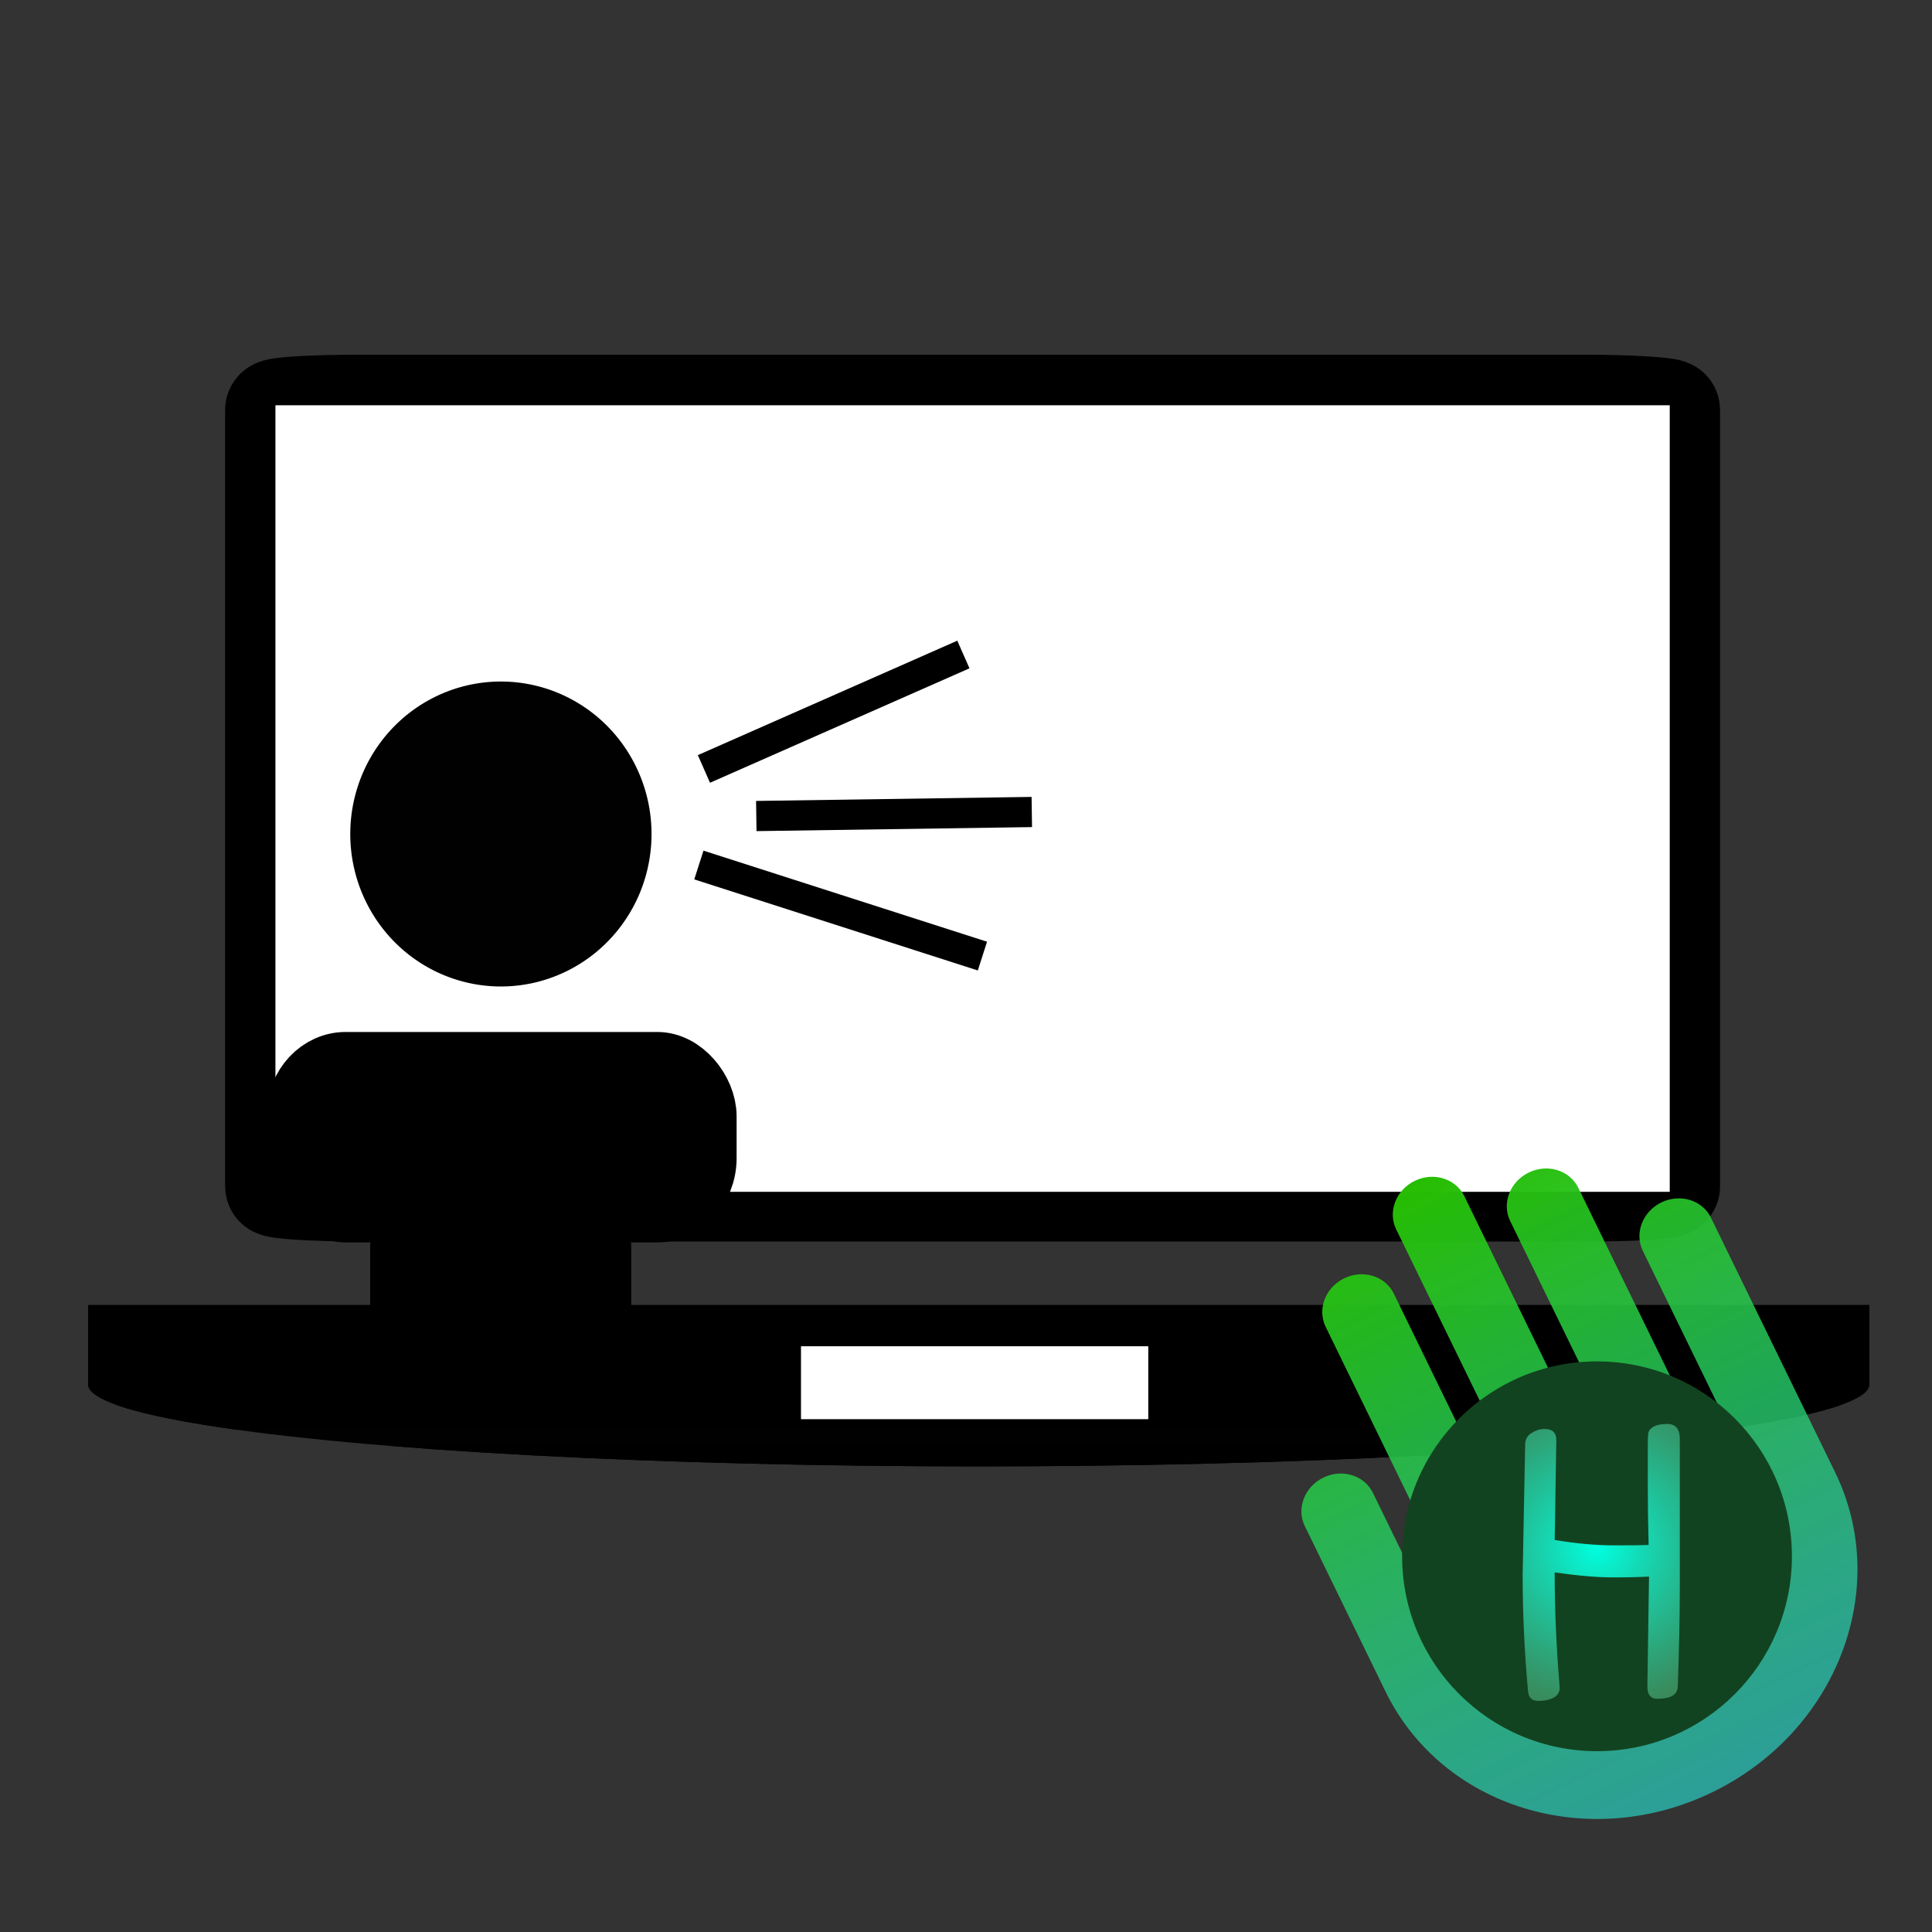 <?xml version="1.0" encoding="UTF-8" standalone="no"?>
<svg
   width="192"
   height="192"
   viewBox="0 0 192 192"
   fill="none"
   version="1.1"
   id="svg31"
   sodipodi:docname="NoComprendo_Icone.svg"
   inkscape:version="1.1.1 (3bf5ae0d25, 2021-09-20)"
   xmlns:inkscape="http://www.inkscape.org/namespaces/inkscape"
   xmlns:sodipodi="http://sodipodi.sourceforge.net/DTD/sodipodi-0.dtd"
   xmlns="http://www.w3.org/2000/svg"
   xmlns:svg="http://www.w3.org/2000/svg">
  <rect x="0" y="0" width="192" height="192" fill="#333333" stroke="none"/>
  <sodipodi:namedview
     id="namedview33"
     pagecolor="#ffffff"
     bordercolor="#666666"
     borderopacity="1.0"
     inkscape:pageshadow="2"
     inkscape:pageopacity="0.0"
     inkscape:pagecheckerboard="0"
     showgrid="false"
     inkscape:zoom="3.8359375"
     inkscape:cx="-63.964073"
     inkscape:cy="116.55531"
     inkscape:window-width="3840"
     inkscape:window-height="1851"
     inkscape:window-x="0"
     inkscape:window-y="88"
     inkscape:window-maximized="1"
     inkscape:current-layer="g40189"
     inkscape:rotation="-1" />
  <defs
     id="defs29">
    <linearGradient
       id="linearGradient35576"
       inkscape:swatch="solid">
      <stop
         style="stop-color:#ffffff;stop-opacity:1;"
         offset="0"
         id="stop35574" />
    </linearGradient>
    <linearGradient
       id="linearGradient33057"
       inkscape:swatch="solid">
      <stop
         style="stop-color:#ffffff;stop-opacity:1;"
         offset="0"
         id="stop33055" />
    </linearGradient>
    <radialGradient
       id="paint0_diamond_6:10"
       cx="0"
       cy="0"
       r="1"
       gradientUnits="userSpaceOnUse"
       gradientTransform="matrix(0,78,-321.454,0,317,121)">
      <stop
         stop-color="#00FFE0"
         id="stop12" />
      <stop
         offset="0"
         stop-color="#00FFE0"
         id="stop14" />
      <stop
         offset="1"
         stop-color="#26BD00"
         stop-opacity="0.74"
         id="stop16" />
    </radialGradient>
    <linearGradient
       id="paint1_linear_6:10"
       x1="51.905"
       y1="25.316"
       x2="120.73"
       y2="166.427"
       gradientUnits="userSpaceOnUse"
       gradientTransform="matrix(0.43,0,0,0.43,118.253,106.457)">
      <stop
         stop-color="#26BD00"
         id="stop19" />
      <stop
         offset="1"
         stop-color="#29DBD0"
         stop-opacity="0.64"
         id="stop21" />
    </linearGradient>
    <radialGradient
       id="paint2_diamond_6:10"
       cx="0"
       cy="0"
       r="1"
       gradientUnits="userSpaceOnUse"
       gradientTransform="matrix(0,19.368,-19.368,0,158.71,153.801)">
      <stop
         stop-color="#00FFE0"
         id="stop24" />
      <stop
         offset="1"
         stop-color="#56935C"
         stop-opacity="0.67"
         id="stop26" />
    </radialGradient>
    <clipPath
       clipPathUnits="userSpaceOnUse"
       id="clipPath37758">
      <ellipse
         style="opacity:1;fill:none;fill-opacity:0.008;fill-rule:nonzero;stroke:#000000;stroke-width:11.062;stroke-miterlimit:4;stroke-dasharray:none;stroke-dashoffset:0;stroke-opacity:1"
         id="ellipse37760"
         cx="343.75"
         cy="134.251"
         rx="88.522"
         ry="15.791" />
    </clipPath>
  </defs>
  <path
     style="opacity:1;fill:#010101;fill-opacity:1;fill-rule:nonzero;stroke:none;stroke-width:10;stroke-miterlimit:4;stroke-dasharray:none;stroke-dashoffset:0;stroke-opacity:1"
     id="path40609"
     sodipodi:type="arc"
     sodipodi:cx="68.739273"
     sodipodi:cy="83.318634"
     sodipodi:rx="0.0029593927"
     sodipodi:ry="0.16362163"
     sodipodi:start="0.029106507"
     sodipodi:end="0.0075058932"
     sodipodi:arc-type="slice"
     d="m 68.742,83.323 a 0.003,0.164 0 0 1 -0.003,0.159 0.003,0.164 0 0 1 -0.003,-0.167 0.003,0.164 0 0 1 0.003,-0.161 0.003,0.164 0 0 1 0.003,0.165 l -0.003,-0.001 z" />
  <g
     id="g41319"
     transform="translate(-246.489,-6.204)">
    <rect
       style="opacity:1;fill:none;fill-opacity:0.008;fill-rule:nonzero;stroke:#000000;stroke-width:10;stroke-miterlimit:4;stroke-dasharray:none;stroke-dashoffset:0;stroke-opacity:1"
       id="rect36492"
       width="138.565"
       height="78.131"
       x="273.861"
       y="46.454"
       rx="8.375"
       ry="0.49" />
    <rect
       style="opacity:1;fill:#010101;fill-opacity:1;fill-rule:nonzero;stroke:#000000;stroke-width:9.658;stroke-miterlimit:4;stroke-dasharray:none;stroke-dashoffset:0;stroke-opacity:1"
       id="rect36862"
       width="178.431"
       height="12.783"
       x="254.537"
       y="138.111"
       rx="0"
       ry="0"
       clip-path="url(#clipPath37758)"
       transform="matrix(1,0,0,0.516,0,74.51)" />
    <rect
       style="opacity:1;fill:#010101;fill-opacity:1;fill-rule:nonzero;stroke:#000000;stroke-width:6.641;stroke-miterlimit:4;stroke-dasharray:none;stroke-dashoffset:0;stroke-opacity:1"
       id="rect37784"
       width="170.379"
       height="1.306"
       x="258.568"
       y="139.207" />
    <rect
       style="opacity:1;fill:#ffffff;fill-opacity:1;fill-rule:nonzero;stroke:#ffffff;stroke-width:5.371;stroke-miterlimit:4;stroke-dasharray:none;stroke-dashoffset:0;stroke-opacity:1"
       id="rect37888"
       width="29.141"
       height="1.876"
       x="328.776"
       y="142.679" />
    <g
       id="g40189"
       transform="matrix(1,0,0,1.063,0,-8.964)">
      <rect
         style="opacity:1;fill:#ffffff;fill-opacity:1;fill-rule:nonzero;stroke:none;stroke-width:2.91;stroke-miterlimit:4;stroke-dasharray:none;stroke-dashoffset:0;stroke-opacity:1"
         id="rect41695"
         width="138.565"
         height="73.534"
         x="273.861"
         y="52.157" />
      <rect
         style="opacity:1;fill:#000000;fill-opacity:1;fill-rule:nonzero;stroke:#000000;stroke-width:6.575;stroke-miterlimit:4;stroke-dasharray:none;stroke-dashoffset:0;stroke-opacity:1"
         id="rect38344"
         width="40.162"
         height="13.099"
         x="276.243"
         y="114.035"
         ry="4.596" />
      <path
         style="opacity:1;fill:none;fill-opacity:1;fill-rule:nonzero;stroke:#000000;stroke-width:8.233;stroke-miterlimit:4;stroke-dasharray:none;stroke-dashoffset:0;stroke-opacity:1"
         id="rect38993"
         width="38.458"
         height="26.137"
         x="277.054"
         y="116.561"
         ry="6.283"
         rx="0"
         sodipodi:type="rect"
         d="m 283.337,116.561 h 25.893 c 3.481,0 6.283,2.802 6.283,6.283 v 13.572 c 0,3.481 -2.802,6.283 -6.283,6.283 h -25.893 c -3.481,0 -6.283,-2.802 -6.283,-6.283 v -13.572 c 0,-3.481 2.802,-6.283 6.283,-6.283 z" />
      <ellipse
         style="opacity:1;fill:#010101;fill-opacity:1;fill-rule:nonzero;stroke:none;stroke-width:10;stroke-miterlimit:4;stroke-dasharray:none;stroke-dashoffset:0;stroke-opacity:1"
         id="path39908"
         sodipodi:type="arc"
         sodipodi:cx="295.93268"
         sodipodi:cy="111.64623"
         sodipodi:rx="17.376339"
         sodipodi:ry="2.8308673"
         sodipodi:start="0.028230732"
         sodipodi:end="6.1010018"
         sodipodi:arc-type="arc"
         d="m 313.302,111.726 a 17.376,2.831 0 0 1 -16.946,2.75 17.376,2.831 0 0 1 -17.748,-2.612 17.376,2.831 0 0 1 15.08,-3.025 17.376,2.831 0 0 1 19.334,2.294"
         sodipodi:open="true" />
      <rect
         style="opacity:1;fill:#000000;fill-opacity:1;fill-rule:nonzero;stroke:none;stroke-width:3.334;stroke-miterlimit:4;stroke-dasharray:none;stroke-dashoffset:0;stroke-opacity:1"
         id="rect42291"
         width="25.945"
         height="16.788"
         x="283.277"
         y="125.308"
         ry="5.545" />
    </g>
    <path
       style="opacity:1;fill:#010101;fill-opacity:1;fill-rule:nonzero;stroke:none;stroke-width:10;stroke-miterlimit:4;stroke-dasharray:none;stroke-dashoffset:0;stroke-opacity:1"
       id="path40607"
       sodipodi:type="arc"
       sodipodi:cx="296.26788"
       sodipodi:cy="89.086403"
       sodipodi:rx="14.969283"
       sodipodi:ry="15.152553"
       sodipodi:start="0.029106507"
       sodipodi:end="0.029099951"
       sodipodi:arc-type="slice"
       d="M 311.231,89.527 A 14.969,15.153 0 0 1 295.832,104.233 14.969,15.153 0 0 1 281.305,88.645 14.969,15.153 0 0 1 296.703,73.94 14.969,15.153 0 0 1 311.231,89.527 L 296.268,89.086 Z" />
    <path
       style="fill:none;stroke:#000000;stroke-width:3;stroke-linecap:butt;stroke-linejoin:miter;stroke-miterlimit:4;stroke-dasharray:none;stroke-opacity:1"
       d="m 316.444,82.621 25.785,-11.373"
       id="path40895" />
    <path
       style="fill:none;stroke:#000000;stroke-width:3;stroke-linecap:butt;stroke-linejoin:miter;stroke-miterlimit:4;stroke-dasharray:none;stroke-opacity:1"
       d="m 315.942,92.169 28.179,9.05"
       id="path41010" />
    <path
       style="fill:none;stroke:#000000;stroke-width:3;stroke-linecap:butt;stroke-linejoin:miter;stroke-miterlimit:4;stroke-dasharray:none;stroke-opacity:1"
       d="m 321.649,87.3 27.38,-0.4"
       id="path41125" />
  </g>
  <path
     d="m 129.67,151.657 8.023,16.449 c 5.628,11.539 20.175,16.004 32.523,9.981 12.348,-6.023 17.785,-20.234 12.157,-31.773 l -12.343,-25.306 c -0.852,-1.746 -3.059,-2.424 -4.928,-1.512 -1.868,0.911 -2.694,3.068 -1.842,4.814 l 7.714,15.816 -2.708,1.321 -11.417,-23.408 c -0.852,-1.746 -3.059,-2.424 -4.928,-1.512 -1.868,0.911 -2.694,3.068 -1.842,4.814 l 10.183,20.877 -2.708,1.321 -12.034,-24.673 c -0.852,-1.746 -3.059,-2.424 -4.928,-1.512 -1.868,0.911 -2.694,3.068 -1.842,4.814 l 12.034,24.673 -2.708,1.321 -9.565,-19.612 c -0.852,-1.746 -3.059,-2.424 -4.928,-1.512 -1.868,0.911 -2.694,3.068 -1.842,4.814 l 13.305,27.28 c 5.643,-1.97 11.86,0.261 14.378,5.424 l -2.708,1.32 c -2.036,-4.175 -7.358,-5.809 -11.826,-3.63 l -1.354,0.661 -7.097,-14.551 c -0.852,-1.746 -3.059,-2.424 -4.928,-1.512 -1.868,0.911 -2.694,3.068 -1.842,4.814 z"
     fill="url(#paint1_linear_6:10)"
     id="path6"
     style="fill:url(#paint1_linear_6:10);stroke-width:0.43" />
  <circle
     cx="158.71"
     cy="154.662"
     r="19.368"
     fill="#124320"
     id="circle8"
     style="stroke-width:0.43" />
  <path
     d="m 154.501,153.04 c 2.149,0.358 4.118,0.537 5.909,0.537 1.791,0 2.934,-0.014 3.429,-0.041 -0.055,-2.093 -0.083,-4.104 -0.083,-6.032 0,-1.928 0,-3.237 0,-3.925 0,-0.689 0.028,-1.116 0.083,-1.281 0.055,-0.193 0.234,-0.372 0.537,-0.537 0.303,-0.165 0.744,-0.248 1.322,-0.248 0.826,0 1.24,0.496 1.24,1.487 v 14.627 c 0,3.03 -0.069,6.363 -0.207,9.999 -0.028,0.799 -0.702,1.198 -2.025,1.198 -0.661,0 -0.992,-0.399 -0.992,-1.198 l 0.165,-10.949 c -0.881,0.055 -2.093,0.083 -3.636,0.083 -1.515,0 -3.429,-0.165 -5.743,-0.496 0,3.636 0.165,7.437 0.496,11.404 0.028,0.441 -0.165,0.785 -0.578,1.033 -0.413,0.22 -0.937,0.331 -1.57,0.331 -0.606,0 -0.937,-0.317 -0.992,-0.95 -0.358,-3.911 -0.537,-7.768 -0.537,-11.569 l 0.248,-12.891 c 0,-0.551 0.207,-0.95 0.62,-1.198 0.413,-0.275 0.854,-0.413 1.322,-0.413 0.771,0 1.157,0.372 1.157,1.116 z"
     fill="url(#paint2_diamond_6:10)"
     id="path10"
     style="fill:url(#paint2_diamond_6:10);stroke-width:0.43" />
</svg>
